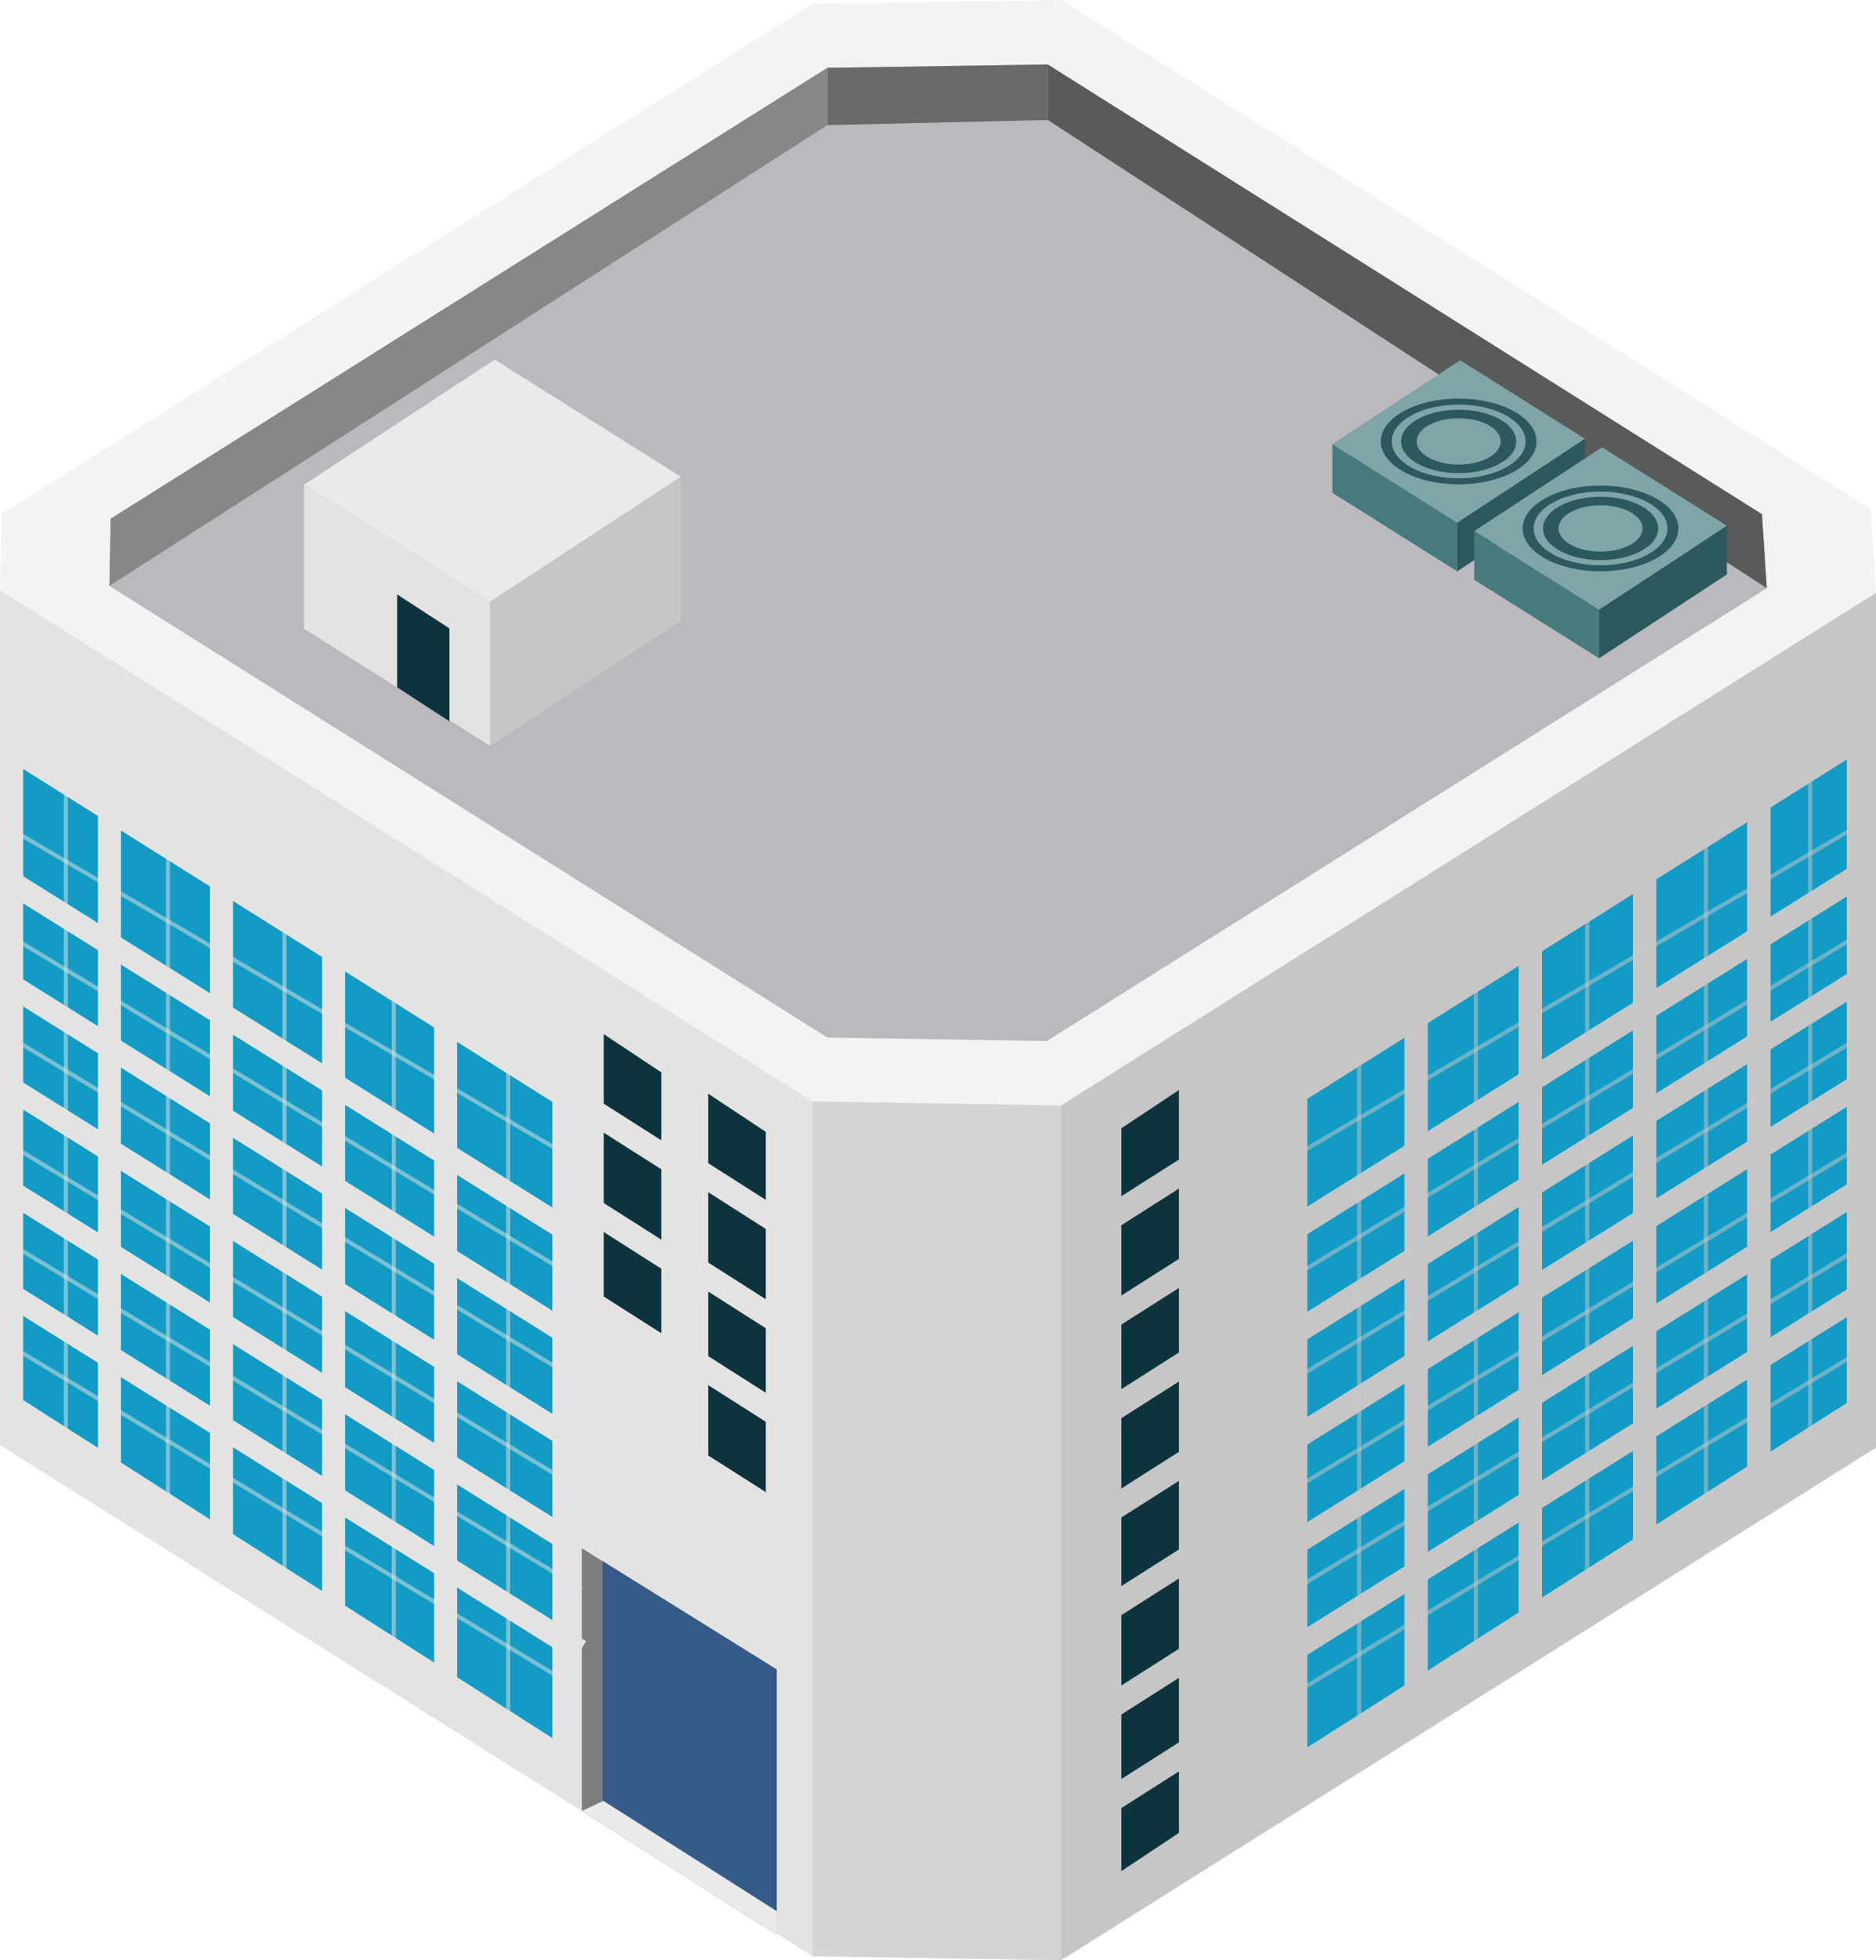 <svg xmlns="http://www.w3.org/2000/svg" width="263.48" height="275.219" viewBox="0 0 69.712 72.818"><defs><clipPath clipPathUnits="userSpaceOnUse" id="a"><path d="M475.488 812.535h.429v-69.212h-.429z"/></clipPath><clipPath clipPathUnits="userSpaceOnUse" id="b"><path d="M486.24 805.656h.429v-69.214h-.429z"/></clipPath><clipPath clipPathUnits="userSpaceOnUse" id="c"><path d="M498.5 798.223h.429v-69.214h-.429z"/></clipPath><clipPath clipPathUnits="userSpaceOnUse" id="d"><path d="M510.005 790.988h.43v-69.212h-.43z"/></clipPath><clipPath clipPathUnits="userSpaceOnUse" id="e"><path d="M522.048 783.151h.432V713.94h-.432z"/></clipPath><clipPath clipPathUnits="userSpaceOnUse" id="f"><path d="M470.345 806.93h59.932v-35.365h-59.932z"/></clipPath><clipPath clipPathUnits="userSpaceOnUse" id="g"><path d="M470.648 795.439h59.461v-36.161h-59.461z"/></clipPath><clipPath clipPathUnits="userSpaceOnUse" id="h"><path d="M470.515 784.874h59.459v-36.16h-59.459z"/></clipPath><clipPath clipPathUnits="userSpaceOnUse" id="i"><path d="M470.648 773.478h59.461v-36.163h-59.461z"/></clipPath><clipPath clipPathUnits="userSpaceOnUse" id="j"><path d="M470.648 763.075h59.461v-36.16h-59.461z"/></clipPath><clipPath clipPathUnits="userSpaceOnUse" id="k"><path d="M470.58 752.386h59.461v-36.162H470.58z"/></clipPath><clipPath clipPathUnits="userSpaceOnUse" id="l"><path d="M659.101 813.501h.438v-70.559h-.438z"/></clipPath><clipPath clipPathUnits="userSpaceOnUse" id="m"><path d="M648.136 806.488h.44v-70.559h-.44z"/></clipPath><clipPath clipPathUnits="userSpaceOnUse" id="n"><path d="M635.64 798.908h.44v-70.557h-.44z"/></clipPath><clipPath clipPathUnits="userSpaceOnUse" id="o"><path d="M623.912 791.535h.437v-70.557h-.437z"/></clipPath><clipPath clipPathUnits="userSpaceOnUse" id="p"><path d="M611.632 783.548h.438v-70.561h-.438z"/></clipPath><clipPath clipPathUnits="userSpaceOnUse" id="q"><path d="M603.681 807.787h61.1v-36.052h-61.1z"/></clipPath><clipPath clipPathUnits="userSpaceOnUse" id="r"><path d="M603.853 796.074h60.619v-36.866h-60.619z"/></clipPath><clipPath clipPathUnits="userSpaceOnUse" id="s"><path d="M603.99 785.302h60.619v-36.864H603.99z"/></clipPath><clipPath clipPathUnits="userSpaceOnUse" id="t"><path d="M603.853 773.683h60.619v-36.866h-60.619z"/></clipPath><clipPath clipPathUnits="userSpaceOnUse" id="u"><path d="M603.853 763.079h60.619v-36.867h-60.619z"/></clipPath><clipPath clipPathUnits="userSpaceOnUse" id="v"><path d="M603.923 752.181h60.618v-36.866h-60.618z"/></clipPath></defs><path d="M30.198 40.913L0 21.924.05 19.1 30.198.143 39.44 0l30.07 18.909.203 3.11-30.284 19.043z" fill="#f3f3f3"/><path d="M0 53.68V21.924l30.2 18.989v31.756z" fill="#e4e3e1"/><path d="M39.428 72.818V41.062l-9.23-.15V72.67z" fill="#d5d4d4"/><path d="M39.428 72.818l30.284-19.043V22.02L39.428 41.062z" fill="#c7c6c7"/><path d="M30.745 38.54L4.065 21.764l.045-2.495L30.745 2.521l8.164-.126L65.474 19.1l.18 2.749-26.755 16.823z" fill="#bbb8be"/><path d="M41.669 69.506l2.14-1.42V40.492l-2.14 1.42z" fill="#0d343d"/><path d="M4.11 19.27L30.745 2.52v2.127L4.065 21.764z" fill="#878787"/><path d="M30.745 4.648l8.193-.19V2.394l-8.193.126z" fill="#686a6a"/><path d="M38.938 4.457L65.654 21.85l-.18-2.75L38.938 2.396z" fill="#595a5a"/><path d="M21.619 67.27v-9.758l7.243 4.503v9.856z" fill="#7d7d7d"/><path d="M22.394 66.88v-8.89l6.468 4.025v8.978z" fill="#355b88"/><path d="M21.619 67.27l.803-.372 6.44 4.095v.878z" fill="#eaeaeb"/><path d="M.86 28.564L20.526 40.93v23.633L.86 52.008z" fill="#129cc5"/><path d="M21.781 45.64l-.452.724L.263 33.182l.453-.724z" fill="#e4e3e1"/><path d="M12.822 59.764h-.854v-24.85h.854zm-4.165-2.38h-.854v-24.85h.854zm-4.165-2.747H3.64v-24.85h.853z" fill="#e4e3e1"/><path d="M21.781 49.472l-.451.723L.264 37.013l.453-.723zm0 3.832l-.451.724L.264 40.845l.453-.724zm0 3.832l-.451.722L.264 44.677l.453-.724zm0 3.831l-.452.724L.263 48.509l.453-.724z" fill="#e4e3e1"/><path d="M16.986 62.434h-.853v-24.85h.853z" fill="#e4e3e1"/><g clip-path="url(#a)" opacity=".5" transform="matrix(.353 0 0 -.353 -165.476 315.69)"><path d="M475.917 743.323h-.43v69.212h.43z" fill="#e4e3e1"/></g><g clip-path="url(#b)" opacity=".5" transform="matrix(.353 0 0 -.353 -165.476 315.69)"><path d="M486.669 736.442h-.43v69.214h.43z" fill="#e4e3e1"/></g><g clip-path="url(#c)" opacity=".5" transform="matrix(.353 0 0 -.353 -165.476 315.69)"><path d="M498.929 729.009h-.43v69.214h.43z" fill="#e4e3e1"/></g><g clip-path="url(#d)" opacity=".5" transform="matrix(.353 0 0 -.353 -165.476 315.69)"><path d="M510.435 721.776h-.43v69.212h.43z" fill="#e4e3e1"/></g><g clip-path="url(#e)" opacity=".5" transform="matrix(.353 0 0 -.353 -165.476 315.69)"><path d="M522.48 713.94h-.432v69.211h.432z" fill="#e4e3e1"/></g><g clip-path="url(#f)" opacity=".5" transform="matrix(.353 0 0 -.353 -165.476 315.69)"><path d="M530.277 771.937l-.217-.371-59.715 34.993.217.37z" fill="#e4e3e1"/></g><g clip-path="url(#g)" opacity=".5" transform="matrix(.353 0 0 -.353 -165.476 315.69)"><path d="M530.109 759.648l-.223-.37-59.238 35.794.223.367z" fill="#e4e3e1"/></g><g clip-path="url(#h)" opacity=".5" transform="matrix(.353 0 0 -.353 -165.476 315.69)"><path d="M529.974 749.081l-.223-.367-59.236 35.793.221.367z" fill="#e4e3e1"/></g><g clip-path="url(#i)" opacity=".5" transform="matrix(.353 0 0 -.353 -165.476 315.69)"><path d="M530.109 737.683l-.223-.367-59.238 35.793.223.369z" fill="#e4e3e1"/></g><g clip-path="url(#j)" opacity=".5" transform="matrix(.353 0 0 -.353 -165.476 315.69)"><path d="M530.109 727.282l-.223-.367-59.238 35.791.223.37z" fill="#e4e3e1"/></g><g clip-path="url(#k)" opacity=".5" transform="matrix(.353 0 0 -.353 -165.476 315.69)"><path d="M530.04 716.59l-.223-.366-59.238 35.79.223.372z" fill="#e4e3e1"/></g><path d="M68.626 28.214L48.58 40.82v24.092l20.046-12.797z" fill="#129cc5"/><path d="M47.298 45.622l.462.738 21.476-13.439-.463-.737z" fill="#c7c6c7"/><path d="M56.433 60.02h.87V34.688h-.87zm4.247-2.425h.869V32.26h-.87zm4.244-2.801h.87V29.46h-.87z" fill="#c7c6c7"/><path d="M47.298 49.529l.462.737 21.476-13.438-.463-.738zm0 3.906l.462.738 21.476-13.44-.463-.737zm0 3.907l.462.736L69.236 44.64l-.463-.738zm.001 3.906l.461.738 21.476-13.44-.463-.737z" fill="#c7c6c7"/><path d="M52.188 62.743h.87V37.41h-.87z" fill="#c7c6c7"/><g clip-path="url(#l)" opacity=".5" transform="matrix(.353 0 0 -.353 -165.476 315.69)"><path d="M659.101 742.942h.437v70.559h-.437z" fill="#c7c6c7"/></g><g clip-path="url(#m)" opacity=".5" transform="matrix(.353 0 0 -.353 -165.476 315.69)"><path d="M648.136 735.929h.439v70.56h-.439z" fill="#c7c6c7"/></g><g clip-path="url(#n)" opacity=".5" transform="matrix(.353 0 0 -.353 -165.476 315.69)"><path d="M635.64 728.351h.439v70.558h-.439z" fill="#c7c6c7"/></g><g clip-path="url(#o)" opacity=".5" transform="matrix(.353 0 0 -.353 -165.476 315.69)"><path d="M623.912 720.978h.437v70.558h-.437z" fill="#c7c6c7"/></g><g clip-path="url(#p)" opacity=".5" transform="matrix(.353 0 0 -.353 -165.476 315.69)"><path d="M611.632 712.987h.437v70.561h-.437z" fill="#c7c6c7"/></g><g clip-path="url(#q)" opacity=".5" transform="matrix(.353 0 0 -.353 -165.476 315.69)"><path d="M603.681 772.114l.223-.379 60.877 35.673-.223.38z" fill="#c7c6c7"/></g><g clip-path="url(#r)" opacity=".5" transform="matrix(.353 0 0 -.353 -165.476 315.69)"><path d="M603.853 759.583l.229-.375 60.39 36.491-.224.375z" fill="#c7c6c7"/></g><g clip-path="url(#s)" opacity=".5" transform="matrix(.353 0 0 -.353 -165.476 315.69)"><path d="M603.99 748.813l.227-.375 60.392 36.486-.226.377z" fill="#c7c6c7"/></g><g clip-path="url(#t)" opacity=".5" transform="matrix(.353 0 0 -.353 -165.476 315.69)"><path d="M603.853 737.192l.229-.375 60.39 36.49-.224.375z" fill="#c7c6c7"/></g><g clip-path="url(#u)" opacity=".5" transform="matrix(.353 0 0 -.353 -165.476 315.69)"><path d="M603.853 726.589l.229-.377 60.39 36.49-.224.377z" fill="#c7c6c7"/></g><g clip-path="url(#v)" opacity=".5" transform="matrix(.353 0 0 -.353 -165.476 315.69)"><path d="M603.923 715.69l.227-.375 60.39 36.49-.226.375z" fill="#c7c6c7"/></g><path d="M40.637 45.092l.482.772 4.046-2.576-.483-.771zm.134 3.605l.483.771 4.046-2.575-.483-.771zm-.201 3.605l.482.771 4.046-2.575-.483-.771zm.134 3.605l.482.771 4.046-2.575-.482-.772zm.034 3.605l.483.771 4.045-2.575-.482-.772zm.135 3.605l.483.771 4.045-2.575-.482-.772zm-.203 3.605l.483.771 4.046-2.576-.483-.771z" fill="#c7c6c7"/><path d="M28.455 56.058l-2.139-1.42V40.626l2.14 1.419z" fill="#0d343d"/><path d="M29.487 45.227l-.482.772-4.046-2.577.482-.771zm-.134 3.605l-.483.77-4.046-2.575.483-.771zM29.555 52.437l-.482.77-4.046-2.575.482-.771zM29.42 56.041l-.482.772-4.046-2.577.483-.77z" fill="#e4e3e1"/><path d="M24.573 50.032l-2.139-1.42V38.414l2.14 1.42z" fill="#0d343d"/><path d="M25.605 43.015l-.482.77-4.046-2.575.482-.77zM25.47 46.62l-.483.771-4.045-2.576.482-.771zM25.673 50.224l-.482.772-4.047-2.576.483-.772z" fill="#e4e3e1"/><path d="M54.148 19.414l-4.638-2.918 4.749-3.113 4.64 2.917z" fill="#80a5a8"/><path d="M49.51 18.305v-1.808l4.638 2.917v1.808z" fill="#477a7d"/><path d="M58.899 16.3v1.808l-4.751 3.114v-1.808zM57.096 16.398c0 .88-1.295 1.593-2.892 1.593-1.598 0-2.892-.713-2.892-1.593 0-.879 1.294-1.592 2.892-1.592 1.597 0 2.892.713 2.892 1.592" fill="#2c595e"/><path d="M55.766 16.398c0 .475-.7.86-1.562.86-.863 0-1.562-.385-1.562-.86s.7-.86 1.562-.86c.862 0 1.562.385 1.562.86" fill="#80a5a8"/><path d="M54.204 15.22c-1.182 0-2.14.528-2.14 1.178 0 .651.958 1.178 2.14 1.178 1.182 0 2.14-.527 2.14-1.178 0-.65-.958-1.178-2.14-1.178m2.486 1.178c0 .756-1.113 1.369-2.486 1.369-1.373 0-2.486-.613-2.486-1.369 0-.755 1.113-1.368 2.486-1.368 1.373 0 2.486.613 2.486 1.368M59.42 22.645l-4.638-2.918 4.75-3.113 4.64 2.917z" fill="#80a5a8"/><path d="M54.782 21.536v-1.809l4.638 2.918v1.808z" fill="#477a7d"/><path d="M64.171 19.531v1.808l-4.75 3.114v-1.808zM62.369 19.63c0 .879-1.295 1.592-2.892 1.592-1.598 0-2.893-.713-2.893-1.593 0-.879 1.295-1.593 2.893-1.593 1.597 0 2.892.714 2.892 1.593" fill="#2c595e"/><path d="M61.038 19.63c0 .474-.699.86-1.561.86-.863 0-1.563-.386-1.563-.86 0-.476.7-.86 1.563-.86.862 0 1.561.384 1.561.86" fill="#80a5a8"/><path d="M59.477 18.451c-1.183 0-2.14.527-2.14 1.178 0 .651.957 1.178 2.14 1.178 1.181 0 2.14-.527 2.14-1.178 0-.65-.959-1.178-2.14-1.178m2.485 1.178c0 .756-1.112 1.37-2.485 1.37-1.374 0-2.487-.614-2.487-1.37 0-.755 1.113-1.368 2.487-1.368 1.373 0 2.485.613 2.485 1.368" fill="#80a5a8"/><path d="M18.217 22.353l-6.917-4.35 7.083-4.644 6.919 4.35z" fill="#eaeaeb"/><path d="M11.3 23.358v-5.356l6.917 4.351v5.356z" fill="#e4e3e1"/><path d="M25.302 17.71v5.354l-7.085 4.645v-5.356z" fill="#c7c6c7"/><path d="M14.758 25.533v-3.452l1.943 1.262v3.452z" fill="#0d343d"/></svg>